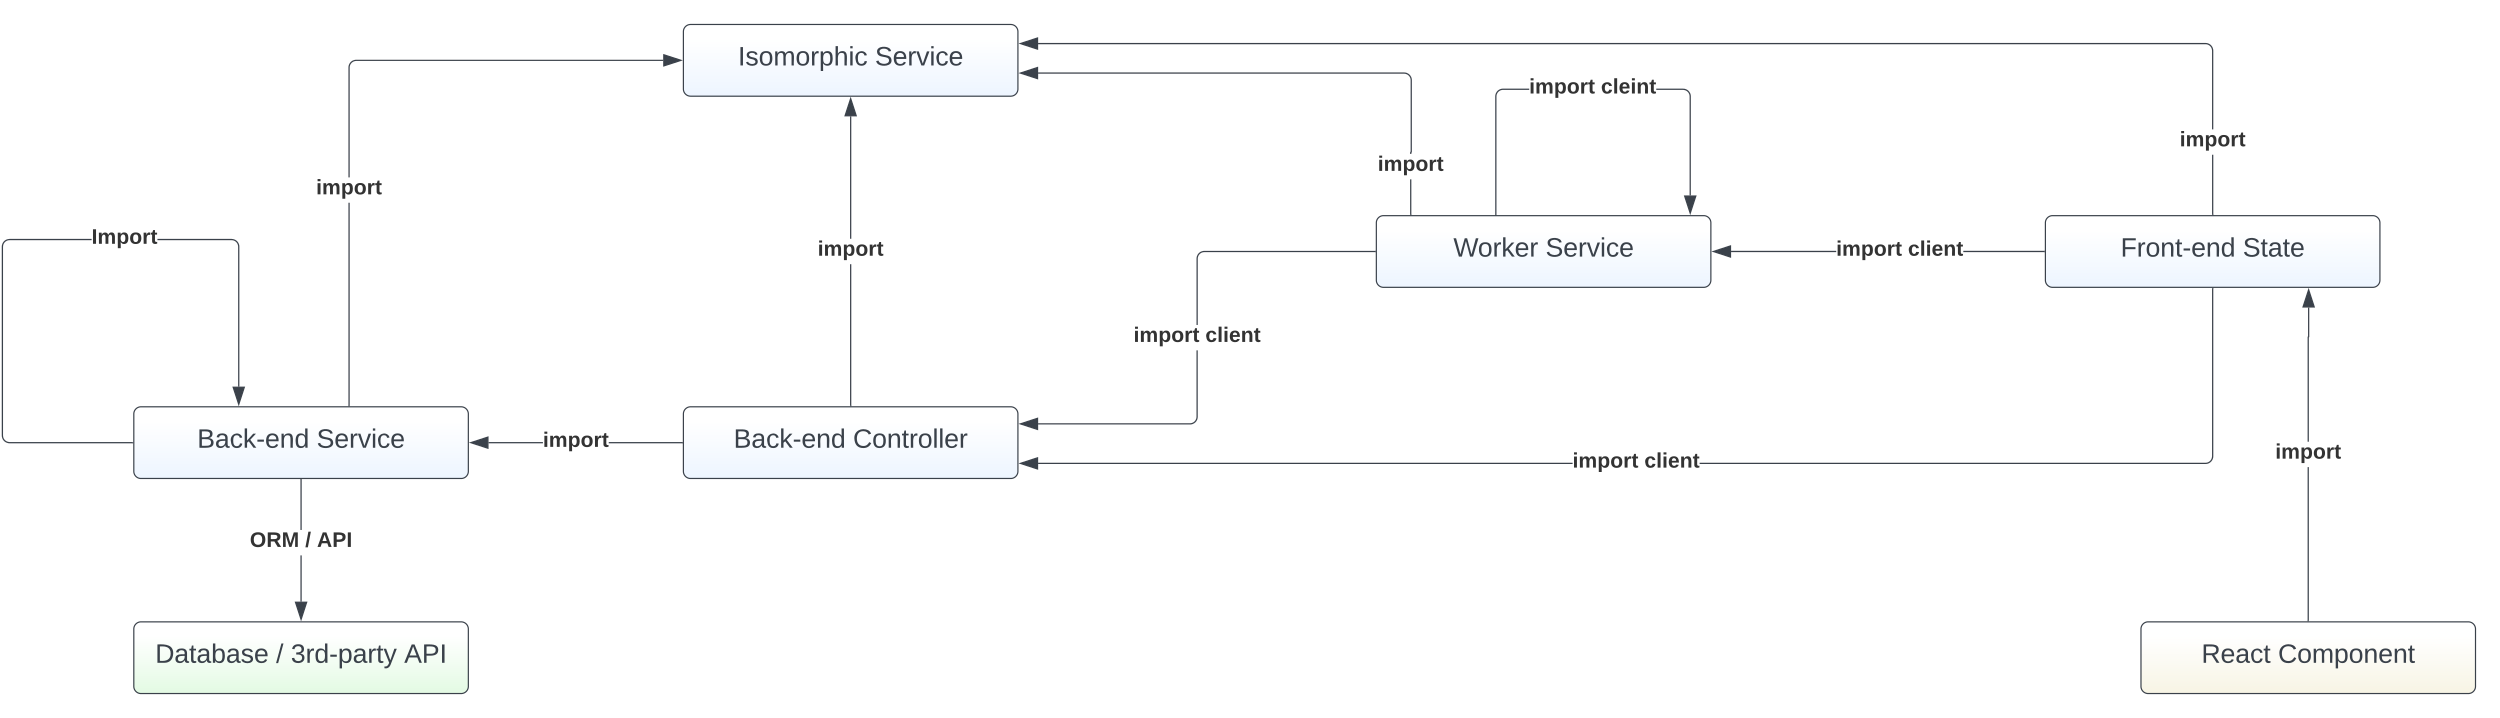 <svg xmlns="http://www.w3.org/2000/svg" xmlns:xlink="http://www.w3.org/1999/xlink" xmlns:lucid="lucid" width="2092.5" height="601"><g transform="translate(712 -79.5)" lucid:page-tab-id="0_0"><path d="M-1000 0h2500v1000h-2500z" fill="#fff"/><path d="M-600 426a6 6 0 0 1 6-6h268a6 6 0 0 1 6 6v48a6 6 0 0 1-6 6h-268a6 6 0 0 1-6-6z" stroke="#3a414a" fill="url(#a)"/><use xlink:href="#b" transform="matrix(1,0,0,1,-588,432) translate(41.056 22.278)"/><use xlink:href="#c" transform="matrix(1,0,0,1,-588,432) translate(140.994 22.278)"/><path d="M-140 426a6 6 0 0 1 6-6h268a6 6 0 0 1 6 6v48a6 6 0 0 1-6 6h-268a6 6 0 0 1-6-6z" stroke="#3a414a" fill="url(#d)"/><use xlink:href="#b" transform="matrix(1,0,0,1,-128,432) translate(30.037 22.278)"/><use xlink:href="#e" transform="matrix(1,0,0,1,-128,432) translate(129.975 22.278)"/><path d="M-257.58 450.5h-45.54v-1h45.54zm116.58 0h-61.42v-1H-141z" stroke="#3a414a" stroke-width=".05" fill="#3a414a"/><path d="M-140.5 450.5h-.5v-1h.5z" fill="#3a414a"/><path d="M-140.47 450.52h-.57v-1.04h.56zm-.52-1v.96h.47v-.96z" stroke="#3a414a" stroke-width=".05" fill="#3a414a"/><path d="M-303.62 454.63l-14.26-4.63 14.26-4.63z" fill="#3a414a"/><path d="M-303.12 455.32L-319.5 450l16.38-5.32zm-13.14-5.32l12.14 3.95v-7.9z" stroke="#3a414a" stroke-width=".05" fill="#3a414a"/><use xlink:href="#f" transform="matrix(1,0,0,1,-257.58,439.333) translate(0 14.222)"/><path d="M1000 266a6 6 0 0 1 6-6h268a6 6 0 0 1 6 6v48a6 6 0 0 1-6 6h-268a6 6 0 0 1-6-6z" stroke="#3a414a" fill="url(#g)"/><use xlink:href="#h" transform="matrix(1,0,0,1,1012,272) translate(50.932 22.278)"/><use xlink:href="#i" transform="matrix(1,0,0,1,1012,272) translate(153.216 22.278)"/><path d="M-140 106a6 6 0 0 1 6-6h268a6 6 0 0 1 6 6v48a6 6 0 0 1-6 6h-268a6 6 0 0 1-6-6z" stroke="#3a414a" fill="url(#j)"/><use xlink:href="#k" transform="matrix(1,0,0,1,-128,112) translate(33.71 22.278)"/><use xlink:href="#c" transform="matrix(1,0,0,1,-128,112) translate(148.34 22.278)"/><path d="M440 266a6 6 0 0 1 6-6h268a6 6 0 0 1 6 6v48a6 6 0 0 1-6 6H446a6 6 0 0 1-6-6z" stroke="#3a414a" fill="url(#l)"/><use xlink:href="#m" transform="matrix(1,0,0,1,452,272) translate(52.444 22.278)"/><use xlink:href="#c" transform="matrix(1,0,0,1,452,272) translate(129.605 22.278)"/><path d="M1080 606a6 6 0 0 1 6-6h268a6 6 0 0 1 6 6v48a6 6 0 0 1-6 6h-268a6 6 0 0 1-6-6z" stroke="#3a414a" fill="url(#n)"/><use xlink:href="#o" transform="matrix(1,0,0,1,1092,612) translate(38.586 22.278)"/><use xlink:href="#p" transform="matrix(1,0,0,1,1092,612) translate(102.722 22.278)"/><path d="M604.22 467.85H156.88v-1h447.34zm536.28-6.48l-.08 1-.24 1-.4.93-.52.87-.66.78-.78.66-.87.54-.94.4-.98.23-1 .08H710.64v-1h423.34l.88-.07.84-.2.8-.33.73-.45.66-.56.55-.66.45-.73.33-.8.2-.84.07-.87V321h1z" stroke="#3a414a" stroke-width=".05" fill="#3a414a"/><path d="M1140.5 321h-1v-.5h1z" fill="#3a414a"/><path d="M1140.53 321.04h-1.06v-.56h1.06zm-1-.52v.47h.94v-.48z" stroke="#3a414a" stroke-width=".05" fill="#3a414a"/><path d="M156.38 472l-14.26-4.65 14.26-4.63z" fill="#3a414a"/><path d="M156.88 472.68l-16.38-5.33 16.38-5.32zm-13.14-5.33l12.14 3.95v-7.9z" stroke="#3a414a" stroke-width=".05" fill="#3a414a"/><use xlink:href="#q" transform="matrix(1,0,0,1,604.224,456.685) translate(0 14.222)"/><use xlink:href="#r" transform="matrix(1,0,0,1,604.224,456.685) translate(60.099 14.222)"/><path d="M824.87 290.5h-88v-1h88zm174.13 0h-67.7v-1H999z" stroke="#3a414a" stroke-width=".05" fill="#3a414a"/><path d="M999.5 290.5h-.5v-1h.5z" fill="#3a414a"/><path d="M999.52 290.52h-.56v-1.04h.56zm-.5-1v.96h.46v-.96z" stroke="#3a414a" stroke-width=".05" fill="#3a414a"/><path d="M736.38 294.63L722.12 290l14.26-4.63z" fill="#3a414a"/><path d="M736.88 295.32L720.5 290l16.38-5.32zM723.74 290l12.14 3.95v-7.9z" stroke="#3a414a" stroke-width=".05" fill="#3a414a"/><use xlink:href="#q" transform="matrix(1,0,0,1,824.867,279.333) translate(0 14.222)"/><use xlink:href="#r" transform="matrix(1,0,0,1,824.867,279.333) translate(60.099 14.222)"/><path d="M290.5 428.3l-.08 1-.24 1-.4.93-.52.87-.66.78-.78.66-.87.53-.94.4-.98.23-1 .08H156.88v-1h127.1l.88-.07.84-.2.8-.32.73-.45.66-.56.55-.66.45-.72.33-.8.2-.84.07-.88V372.8h1zM439 290.5H296.02l-.88.07-.84.2-.8.33-.73.45-.66.56-.55.67-.45.73-.33.8-.2.84-.07.88v55.45h-1v-55.5l.08-1 .24-.98.4-.95.52-.87.66-.78.78-.66.87-.53.94-.38.98-.24 1-.08H439z" stroke="#3a414a" stroke-width=".05" fill="#3a414a"/><path d="M439.5 290.5h-.5v-1h.5z" fill="#3a414a"/><path d="M439.52 290.52h-.56v-1.04h.56zm-.5-1v.96h.46v-.96z" stroke="#3a414a" stroke-width=".05" fill="#3a414a"/><path d="M156.38 438.92l-14.26-4.64 14.26-4.63z" fill="#3a414a"/><path d="M156.88 439.6l-16.38-5.32 16.38-5.32zm-13.14-5.32l12.14 3.95v-7.9z" stroke="#3a414a" stroke-width=".05" fill="#3a414a"/><use xlink:href="#q" transform="matrix(1,0,0,1,236.79,351.474) translate(0 14.222)"/><use xlink:href="#r" transform="matrix(1,0,0,1,236.79,351.474) translate(60.099 14.222)"/><path d="M-419.33 419h-1V249.26h1zm262.45-288.5h-256.94l-.88.07-.84.2-.8.33-.73.45-.65.56-.56.67-.46.73-.32.8-.2.84-.07.88v91.9h-1V136l.07-1 .24-1 .4-.93.52-.87.67-.78.77-.66.87-.53.96-.38 1-.24.98-.08h256.98z" stroke="#3a414a" stroke-width=".05" fill="#3a414a"/><path d="M-142.12 130l-14.26 4.63v-9.27z" fill="#3a414a"/><path d="M-140.5 130l-16.38 5.32v-10.64zm-15.38 3.95l12.14-3.95-12.14-3.95z" stroke="#3a414a" stroke-width=".05" fill="#3a414a"/><path d="M-419.33 419.5h-1v-.5h1z" fill="#3a414a"/><path d="M-419.3 419.52h-1.06v-.56h1.05zm-1-.5v.46h.94V419z" stroke="#3a414a" stroke-width=".05" fill="#3a414a"/><use xlink:href="#f" transform="matrix(1,0,0,1,-447.416,227.929) translate(0 14.222)"/><path d="M.5 419h-1V300.67h1zm0-139.67h-1V176.88h1z" stroke="#3a414a" stroke-width=".05" fill="#3a414a"/><path d="M4.63 176.38h-9.27L0 162.12z" fill="#3a414a"/><path d="M5.32 176.88H-5.32L0 160.5zm-9.27-1h7.9L0 163.74z" stroke="#3a414a" stroke-width=".05" fill="#3a414a"/><path d="M.5 419.5h-1v-.5h1z" fill="#3a414a"/><path d="M.53 419.52H-.54v-.56H.54zm-1-.5v.46h.94V419z" stroke="#3a414a" stroke-width=".05" fill="#3a414a"/><use xlink:href="#f" transform="matrix(1,0,0,1,-27.58,279.333) translate(0 14.222)"/><path d="M469.27 259h-1v-29.35h1zm-5.03-118.76l1 .23.93.4.87.53.78.66.66.78.53.87.4.95.24 1 .08 1v60.04l-.08.3-.36.32v1h-1v-1.4l.18-.37.26-.13v-59.74l-.07-.88-.2-.84-.33-.8-.45-.74-.56-.65-.65-.56-.73-.44-.8-.33-.84-.2-.88-.07H156.88v-1h306.36z" stroke="#3a414a" stroke-width=".05" fill="#3a414a"/><path d="M156.38 145.3l-14.26-4.64 14.26-4.64z" fill="#3a414a"/><path d="M156.88 145.98l-16.38-5.32 16.38-5.33zm-13.14-5.32l12.14 3.94v-7.9z" stroke="#3a414a" stroke-width=".05" fill="#3a414a"/><path d="M469.27 259.5h-1v-.5h1z" fill="#3a414a"/><path d="M469.3 259.52h-1.06v-.56h1.05zm-1-.5v.46h.94V259z" stroke="#3a414a" stroke-width=".05" fill="#3a414a"/><use xlink:href="#f" transform="matrix(1,0,0,1,441.186,208.317) translate(0 14.222)"/><path d="M1140.5 259h-1v-49.93h1zm-5.48-143.47l1 .24.93.4.87.53.78.66.66.78.53.86.38.95.24 1 .08 1v65.78h-1v-65.75l-.07-.88-.2-.84-.33-.8-.45-.74-.56-.65-.67-.56-.73-.44-.8-.33-.84-.2-.88-.07h-977.1v-1h977.14z" stroke="#3a414a" stroke-width=".05" fill="#3a414a"/><path d="M1140.5 259.5h-1v-.5h1z" fill="#3a414a"/><path d="M1140.53 259.52h-1.06v-.56h1.06zm-1-.5v.46h.94V259z" stroke="#3a414a" stroke-width=".05" fill="#3a414a"/><path d="M156.38 120.6l-14.26-4.64 14.26-4.64z" fill="#3a414a"/><path d="M156.88 121.28l-16.38-5.32 16.38-5.33zm-13.14-5.32l12.14 3.94V112z" stroke="#3a414a" stroke-width=".05" fill="#3a414a"/><use xlink:href="#f" transform="matrix(1,0,0,1,1112.42,187.733) translate(0 14.222)"/><path d="M1220.5 599h-1V470.5h1zm.33-237.56l-.17.4-.16.06v87.27h-1v-87.6l.17-.4.16-.07v-24.22h1z" stroke="#3a414a" stroke-width=".05" fill="#3a414a"/><path d="M1220.5 599.5h-1v-.5h1z" fill="#3a414a"/><path d="M1220.53 599.52h-1.06v-.56h1.06zm-1-.5v.46h.94V599z" stroke="#3a414a" stroke-width=".05" fill="#3a414a"/><path d="M1224.96 336.38h-9.27l4.63-14.26z" fill="#3a414a"/><path d="M1225.65 336.88H1215l5.33-16.38zm-9.27-1h7.9l-3.95-12.14z" stroke="#3a414a" stroke-width=".05" fill="#3a414a"/><use xlink:href="#f" transform="matrix(1,0,0,1,1192.42,449.169) translate(0 14.222)"/><path d="M-600 606a6 6 0 0 1 6-6h268a6 6 0 0 1 6 6v48a6 6 0 0 1-6 6h-268a6 6 0 0 1-6-6z" stroke="#3a414a" fill="url(#s)"/><use xlink:href="#t" transform="matrix(1,0,0,1,-588,612) translate(5.901 22.278)"/><use xlink:href="#u" transform="matrix(1,0,0,1,-588,612) translate(107.074 22.278)"/><use xlink:href="#v" transform="matrix(1,0,0,1,-588,612) translate(119.42 22.278)"/><use xlink:href="#w" transform="matrix(1,0,0,1,-588,612) translate(214.296 22.278)"/><path d="M-459.5 583.12h-1V544.4h1zm0-60.05h-1V481h1z" stroke="#3a414a" stroke-width=".05" fill="#3a414a"/><path d="M-459.5 481h-1v-.5h1z" fill="#3a414a"/><path d="M-459.48 481.04h-1.04v-.56h1.04zm-1-.52v.47h.96v-.48z" stroke="#3a414a" stroke-width=".05" fill="#3a414a"/><path d="M-460 597.88l-4.63-14.26h9.26z" fill="#3a414a"/><path d="M-460 599.5l-5.32-16.38h10.64zm-3.95-15.38l3.95 12.14 3.95-12.14z" stroke="#3a414a" stroke-width=".05" fill="#3a414a"/><use xlink:href="#x" transform="matrix(1,0,0,1,-502.889,523.069) translate(0 14.222)"/><use xlink:href="#y" transform="matrix(1,0,0,1,-502.889,523.069) translate(46.321 14.222)"/><use xlink:href="#z" transform="matrix(1,0,0,1,-502.889,523.069) translate(56.198 14.222)"/><path d="M-635.35 280.5h-68.63l-.88.07-.84.2-.8.33-.73.45-.66.56-.55.67-.45.73-.33.8-.2.84-.07.88v157.96l.07.88.2.84.33.8.45.73.56.66.67.55.73.45.8.33.84.2.88.07H-601v1h-103.02l-1-.08-1-.24-.93-.4-.87-.52-.78-.66-.66-.78-.53-.87-.38-.94-.24-.98-.08-1V285.98l.08-1 .24-1 .4-.93.52-.87.66-.78.78-.66.87-.53.94-.38.98-.24 1-.08h68.67zm118.2-.92l.98.24.95.4.87.52.77.66.66.78.54.87.4.94.23.98.07 1v117.14h-1v-117.1l-.07-.88-.2-.84-.33-.8-.45-.73-.56-.66-.64-.55-.74-.45-.8-.33-.84-.2-.88-.07h-62v-1h62.04z" stroke="#3a414a" stroke-width=".05" fill="#3a414a"/><path d="M-600.5 450.5h-.5v-1h.5z" fill="#3a414a"/><path d="M-600.48 450.52h-.56v-1.04h.56zm-.5-1v.96h.46v-.96z" stroke="#3a414a" stroke-width=".05" fill="#3a414a"/><path d="M-512.17 417.88l-4.64-14.26h9.26z" fill="#3a414a"/><path d="M-512.17 419.5l-5.33-16.38h10.65zm-3.95-15.38l3.95 12.14 3.94-12.14z" stroke="#3a414a" stroke-width=".05" fill="#3a414a"/><g><use xlink:href="#A" transform="matrix(1,0,0,1,-635.348,269.333) translate(0 14.222)"/></g><path d="M567.9 154.7h-21.88l-.88.08-.84.2-.8.33-.73.46-.66.56-.55.66-.45.73-.33.8-.2.85-.07.88v99.27h-1v-99.3l.08-1 .24-1 .4-.94.52-.87.66-.8.78-.65.87-.53.94-.4.98-.23 1-.1h21.92zm129.84-.9l1 .22.94.4.87.53.77.66.66.8.54.86.4.94.23 1 .07 1v82.92h-1v-82.9l-.07-.87-.2-.84-.33-.8-.45-.72-.56-.66-.64-.56-.74-.45-.8-.32-.84-.2-.88-.07h-22.38v-1h22.42z" stroke="#3a414a" stroke-width=".05" fill="#3a414a"/><path d="M540.5 260h-1v-.5h1z" stroke="#3a414a" stroke-width=".05" fill="#3a414a"/><path d="M702.72 257.88l-4.63-14.26h9.26z" fill="#3a414a"/><path d="M702.72 259.5l-5.32-16.38h10.65zm-3.94-15.38l3.94 12.14 3.95-12.14z" stroke="#3a414a" stroke-width=".05" fill="#3a414a"/><g><use xlink:href="#q" transform="matrix(1,0,0,1,567.902,143.542) translate(0 14.222)"/><use xlink:href="#B" transform="matrix(1,0,0,1,567.902,143.542) translate(60.099 14.222)"/></g><defs><linearGradient gradientUnits="userSpaceOnUse" id="a" x1="-600" y1="420" x2="-600" y2="480"><stop offset="0%" stop-color="#fff"/><stop offset="20%" stop-color="#fff"/><stop offset="100%" stop-color="#edf5ff"/></linearGradient><path fill="#3a414a" d="M160-131c35 5 61 23 61 61C221 17 115-2 30 0v-248c76 3 177-17 177 60 0 33-19 50-47 57zm-97-11c50-1 110 9 110-42 0-47-63-36-110-37v79zm0 115c55-2 124 14 124-45 0-56-70-42-124-44v89" id="C"/><path fill="#3a414a" d="M141-36C126-15 110 5 73 4 37 3 15-17 15-53c-1-64 63-63 125-63 3-35-9-54-41-54-24 1-41 7-42 31l-33-3c5-37 33-52 76-52 45 0 72 20 72 64v82c-1 20 7 32 28 27v20c-31 9-61-2-59-35zM48-53c0 20 12 33 32 33 41-3 63-29 60-74-43 2-92-5-92 41" id="D"/><path fill="#3a414a" d="M96-169c-40 0-48 33-48 73s9 75 48 75c24 0 41-14 43-38l32 2c-6 37-31 61-74 61-59 0-76-41-82-99-10-93 101-131 147-64 4 7 5 14 7 22l-32 3c-4-21-16-35-41-35" id="E"/><path fill="#3a414a" d="M143 0L79-87 56-68V0H24v-261h32v163l83-92h37l-77 82L181 0h-38" id="F"/><path fill="#3a414a" d="M16-82v-28h88v28H16" id="G"/><path fill="#3a414a" d="M100-194c63 0 86 42 84 106H49c0 40 14 67 53 68 26 1 43-12 49-29l28 8c-11 28-37 45-77 45C44 4 14-33 15-96c1-61 26-98 85-98zm52 81c6-60-76-77-97-28-3 7-6 17-6 28h103" id="H"/><path fill="#3a414a" d="M117-194c89-4 53 116 60 194h-32v-121c0-31-8-49-39-48C34-167 62-67 57 0H25l-1-190h30c1 10-1 24 2 32 11-22 29-35 61-36" id="I"/><path fill="#3a414a" d="M85-194c31 0 48 13 60 33l-1-100h32l1 261h-30c-2-10 0-23-3-31C134-8 116 4 85 4 32 4 16-35 15-94c0-66 23-100 70-100zm9 24c-40 0-46 34-46 75 0 40 6 74 45 74 42 0 51-32 51-76 0-42-9-74-50-73" id="J"/><g id="b"><use transform="matrix(0.062,0,0,0.062,0,0)" xlink:href="#C"/><use transform="matrix(0.062,0,0,0.062,14.815,0)" xlink:href="#D"/><use transform="matrix(0.062,0,0,0.062,27.16,0)" xlink:href="#E"/><use transform="matrix(0.062,0,0,0.062,38.272,0)" xlink:href="#F"/><use transform="matrix(0.062,0,0,0.062,49.383,0)" xlink:href="#G"/><use transform="matrix(0.062,0,0,0.062,56.728,0)" xlink:href="#H"/><use transform="matrix(0.062,0,0,0.062,69.074,0)" xlink:href="#I"/><use transform="matrix(0.062,0,0,0.062,81.42,0)" xlink:href="#J"/></g><path fill="#3a414a" d="M185-189c-5-48-123-54-124 2 14 75 158 14 163 119 3 78-121 87-175 55-17-10-28-26-33-46l33-7c5 56 141 63 141-1 0-78-155-14-162-118-5-82 145-84 179-34 5 7 8 16 11 25" id="K"/><path fill="#3a414a" d="M114-163C36-179 61-72 57 0H25l-1-190h30c1 12-1 29 2 39 6-27 23-49 58-41v29" id="L"/><path fill="#3a414a" d="M108 0H70L1-190h34L89-25l56-165h34" id="M"/><path fill="#3a414a" d="M24-231v-30h32v30H24zM24 0v-190h32V0H24" id="N"/><g id="c"><use transform="matrix(0.062,0,0,0.062,0,0)" xlink:href="#K"/><use transform="matrix(0.062,0,0,0.062,14.815,0)" xlink:href="#H"/><use transform="matrix(0.062,0,0,0.062,27.16,0)" xlink:href="#L"/><use transform="matrix(0.062,0,0,0.062,34.506,0)" xlink:href="#M"/><use transform="matrix(0.062,0,0,0.062,45.617,0)" xlink:href="#N"/><use transform="matrix(0.062,0,0,0.062,50.494,0)" xlink:href="#E"/><use transform="matrix(0.062,0,0,0.062,61.605,0)" xlink:href="#H"/></g><linearGradient gradientUnits="userSpaceOnUse" id="d" x1="-140" y1="420" x2="-140" y2="480"><stop offset="0%" stop-color="#fff"/><stop offset="20%" stop-color="#fff"/><stop offset="100%" stop-color="#edf5ff"/></linearGradient><path fill="#3a414a" d="M212-179c-10-28-35-45-73-45-59 0-87 40-87 99 0 60 29 101 89 101 43 0 62-24 78-52l27 14C228-24 195 4 139 4 59 4 22-46 18-125c-6-104 99-153 187-111 19 9 31 26 39 46" id="O"/><path fill="#3a414a" d="M100-194c62-1 85 37 85 99 1 63-27 99-86 99S16-35 15-95c0-66 28-99 85-99zM99-20c44 1 53-31 53-75 0-43-8-75-51-75s-53 32-53 75 10 74 51 75" id="P"/><path fill="#3a414a" d="M59-47c-2 24 18 29 38 22v24C64 9 27 4 27-40v-127H5v-23h24l9-43h21v43h35v23H59v120" id="Q"/><path fill="#3a414a" d="M24 0v-261h32V0H24" id="R"/><g id="e"><use transform="matrix(0.062,0,0,0.062,0,0)" xlink:href="#O"/><use transform="matrix(0.062,0,0,0.062,15.988,0)" xlink:href="#P"/><use transform="matrix(0.062,0,0,0.062,28.333,0)" xlink:href="#I"/><use transform="matrix(0.062,0,0,0.062,40.679,0)" xlink:href="#Q"/><use transform="matrix(0.062,0,0,0.062,46.852,0)" xlink:href="#L"/><use transform="matrix(0.062,0,0,0.062,54.198,0)" xlink:href="#P"/><use transform="matrix(0.062,0,0,0.062,66.543,0)" xlink:href="#R"/><use transform="matrix(0.062,0,0,0.062,71.42,0)" xlink:href="#R"/><use transform="matrix(0.062,0,0,0.062,76.296,0)" xlink:href="#H"/><use transform="matrix(0.062,0,0,0.062,88.642,0)" xlink:href="#L"/></g><path fill="#333" d="M25-224v-37h50v37H25zM25 0v-190h50V0H25" id="S"/><path fill="#333" d="M220-157c-53 9-28 100-34 157h-49v-107c1-27-5-49-29-50C55-147 81-57 75 0H25l-1-190h47c2 12-1 28 3 38 10-53 101-56 108 0 13-22 24-43 59-42 82 1 51 116 57 194h-49v-107c-1-25-5-48-29-50" id="T"/><path fill="#333" d="M135-194c53 0 70 44 70 98 0 56-19 98-73 100-31 1-45-17-59-34 3 33 2 69 2 105H25l-1-265h48c2 10 0 23 3 31 11-24 29-35 60-35zM114-30c33 0 39-31 40-66 0-38-9-64-40-64-56 0-55 130 0 130" id="U"/><path fill="#333" d="M110-194c64 0 96 36 96 99 0 64-35 99-97 99-61 0-95-36-95-99 0-62 34-99 96-99zm-1 164c35 0 45-28 45-65 0-40-10-65-43-65-34 0-45 26-45 65 0 36 10 65 43 65" id="V"/><path fill="#333" d="M135-150c-39-12-60 13-60 57V0H25l-1-190h47c2 13-1 29 3 40 6-28 27-53 61-41v41" id="W"/><path fill="#333" d="M115-3C79 11 28 4 28-45v-112H4v-33h27l15-45h31v45h36v33H77v99c-1 23 16 31 38 25v30" id="X"/><g id="f"><use transform="matrix(0.049,0,0,0.049,0,0)" xlink:href="#S"/><use transform="matrix(0.049,0,0,0.049,4.938,0)" xlink:href="#T"/><use transform="matrix(0.049,0,0,0.049,20.741,0)" xlink:href="#U"/><use transform="matrix(0.049,0,0,0.049,31.556,0)" xlink:href="#V"/><use transform="matrix(0.049,0,0,0.049,42.37,0)" xlink:href="#W"/><use transform="matrix(0.049,0,0,0.049,49.284,0)" xlink:href="#X"/></g><linearGradient gradientUnits="userSpaceOnUse" id="g" x1="1000" y1="260" x2="1000" y2="320"><stop offset="0%" stop-color="#fff"/><stop offset="20%" stop-color="#fff"/><stop offset="100%" stop-color="#edf5ff"/></linearGradient><path fill="#3a414a" d="M63-220v92h138v28H63V0H30v-248h175v28H63" id="Y"/><g id="h"><use transform="matrix(0.062,0,0,0.062,0,0)" xlink:href="#Y"/><use transform="matrix(0.062,0,0,0.062,13.519,0)" xlink:href="#L"/><use transform="matrix(0.062,0,0,0.062,20.864,0)" xlink:href="#P"/><use transform="matrix(0.062,0,0,0.062,33.21,0)" xlink:href="#I"/><use transform="matrix(0.062,0,0,0.062,45.556,0)" xlink:href="#Q"/><use transform="matrix(0.062,0,0,0.062,51.728,0)" xlink:href="#G"/><use transform="matrix(0.062,0,0,0.062,59.074,0)" xlink:href="#H"/><use transform="matrix(0.062,0,0,0.062,71.42,0)" xlink:href="#I"/><use transform="matrix(0.062,0,0,0.062,83.765,0)" xlink:href="#J"/></g><g id="i"><use transform="matrix(0.062,0,0,0.062,0,0)" xlink:href="#K"/><use transform="matrix(0.062,0,0,0.062,14.815,0)" xlink:href="#Q"/><use transform="matrix(0.062,0,0,0.062,20.988,0)" xlink:href="#D"/><use transform="matrix(0.062,0,0,0.062,33.333,0)" xlink:href="#Q"/><use transform="matrix(0.062,0,0,0.062,39.506,0)" xlink:href="#H"/></g><linearGradient gradientUnits="userSpaceOnUse" id="j" x1="-140" y1="100" x2="-140" y2="160"><stop offset="0%" stop-color="#fff"/><stop offset="20%" stop-color="#fff"/><stop offset="100%" stop-color="#edf5ff"/></linearGradient><path fill="#3a414a" d="M33 0v-248h34V0H33" id="Z"/><path fill="#3a414a" d="M135-143c-3-34-86-38-87 0 15 53 115 12 119 90S17 21 10-45l28-5c4 36 97 45 98 0-10-56-113-15-118-90-4-57 82-63 122-42 12 7 21 19 24 35" id="aa"/><path fill="#3a414a" d="M210-169c-67 3-38 105-44 169h-31v-121c0-29-5-50-35-48C34-165 62-65 56 0H25l-1-190h30c1 10-1 24 2 32 10-44 99-50 107 0 11-21 27-35 58-36 85-2 47 119 55 194h-31v-121c0-29-5-49-35-48" id="ab"/><path fill="#3a414a" d="M115-194c55 1 70 41 70 98S169 2 115 4C84 4 66-9 55-30l1 105H24l-1-265h31l2 30c10-21 28-34 59-34zm-8 174c40 0 45-34 45-75s-6-73-45-74c-42 0-51 32-51 76 0 43 10 73 51 73" id="ac"/><path fill="#3a414a" d="M106-169C34-169 62-67 57 0H25v-261h32l-1 103c12-21 28-36 61-36 89 0 53 116 60 194h-32v-121c2-32-8-49-39-48" id="ad"/><g id="k"><use transform="matrix(0.062,0,0,0.062,0,0)" xlink:href="#Z"/><use transform="matrix(0.062,0,0,0.062,6.173,0)" xlink:href="#aa"/><use transform="matrix(0.062,0,0,0.062,17.284,0)" xlink:href="#P"/><use transform="matrix(0.062,0,0,0.062,29.63,0)" xlink:href="#ab"/><use transform="matrix(0.062,0,0,0.062,48.086,0)" xlink:href="#P"/><use transform="matrix(0.062,0,0,0.062,60.432,0)" xlink:href="#L"/><use transform="matrix(0.062,0,0,0.062,67.778,0)" xlink:href="#ac"/><use transform="matrix(0.062,0,0,0.062,80.123,0)" xlink:href="#ad"/><use transform="matrix(0.062,0,0,0.062,92.469,0)" xlink:href="#N"/><use transform="matrix(0.062,0,0,0.062,97.346,0)" xlink:href="#E"/></g><linearGradient gradientUnits="userSpaceOnUse" id="l" x1="440" y1="260" x2="440" y2="320"><stop offset="0%" stop-color="#fff"/><stop offset="20%" stop-color="#fff"/><stop offset="100%" stop-color="#edf5ff"/></linearGradient><path fill="#3a414a" d="M266 0h-40l-56-210L115 0H75L2-248h35L96-30l15-64 43-154h32l59 218 59-218h35" id="ae"/><g id="m"><use transform="matrix(0.062,0,0,0.062,0,0)" xlink:href="#ae"/><use transform="matrix(0.062,0,0,0.062,20.494,0)" xlink:href="#P"/><use transform="matrix(0.062,0,0,0.062,32.84,0)" xlink:href="#L"/><use transform="matrix(0.062,0,0,0.062,40.185,0)" xlink:href="#F"/><use transform="matrix(0.062,0,0,0.062,51.296,0)" xlink:href="#H"/><use transform="matrix(0.062,0,0,0.062,63.642,0)" xlink:href="#L"/></g><linearGradient gradientUnits="userSpaceOnUse" id="n" x1="1080" y1="600" x2="1080" y2="660"><stop offset="0%" stop-color="#fff"/><stop offset="20%" stop-color="#fff"/><stop offset="100%" stop-color="#f7f4e4"/></linearGradient><path fill="#3a414a" d="M233-177c-1 41-23 64-60 70L243 0h-38l-65-103H63V0H30v-248c88 3 205-21 203 71zM63-129c60-2 137 13 137-47 0-61-80-42-137-45v92" id="af"/><g id="o"><use transform="matrix(0.062,0,0,0.062,0,0)" xlink:href="#af"/><use transform="matrix(0.062,0,0,0.062,15.988,0)" xlink:href="#H"/><use transform="matrix(0.062,0,0,0.062,28.333,0)" xlink:href="#D"/><use transform="matrix(0.062,0,0,0.062,40.679,0)" xlink:href="#E"/><use transform="matrix(0.062,0,0,0.062,51.79,0)" xlink:href="#Q"/></g><g id="p"><use transform="matrix(0.062,0,0,0.062,0,0)" xlink:href="#O"/><use transform="matrix(0.062,0,0,0.062,15.988,0)" xlink:href="#P"/><use transform="matrix(0.062,0,0,0.062,28.333,0)" xlink:href="#ab"/><use transform="matrix(0.062,0,0,0.062,46.79,0)" xlink:href="#ac"/><use transform="matrix(0.062,0,0,0.062,59.136,0)" xlink:href="#P"/><use transform="matrix(0.062,0,0,0.062,71.481,0)" xlink:href="#I"/><use transform="matrix(0.062,0,0,0.062,83.827,0)" xlink:href="#H"/><use transform="matrix(0.062,0,0,0.062,96.173,0)" xlink:href="#I"/><use transform="matrix(0.062,0,0,0.062,108.519,0)" xlink:href="#Q"/></g><g id="q"><use transform="matrix(0.049,0,0,0.049,0,0)" xlink:href="#S"/><use transform="matrix(0.049,0,0,0.049,4.938,0)" xlink:href="#T"/><use transform="matrix(0.049,0,0,0.049,20.741,0)" xlink:href="#U"/><use transform="matrix(0.049,0,0,0.049,31.556,0)" xlink:href="#V"/><use transform="matrix(0.049,0,0,0.049,42.37,0)" xlink:href="#W"/><use transform="matrix(0.049,0,0,0.049,49.284,0)" xlink:href="#X"/></g><path fill="#333" d="M190-63c-7 42-38 67-86 67-59 0-84-38-90-98-12-110 154-137 174-36l-49 2c-2-19-15-32-35-32-30 0-35 28-38 64-6 74 65 87 74 30" id="ag"/><path fill="#333" d="M25 0v-261h50V0H25" id="ah"/><path fill="#333" d="M185-48c-13 30-37 53-82 52C43 2 14-33 14-96s30-98 90-98c62 0 83 45 84 108H66c0 31 8 55 39 56 18 0 30-7 34-22zm-45-69c5-46-57-63-70-21-2 6-4 13-4 21h74" id="ai"/><path fill="#333" d="M135-194c87-1 58 113 63 194h-50c-7-57 23-157-34-157-59 0-34 97-39 157H25l-1-190h47c2 12-1 28 3 38 12-26 28-41 61-42" id="aj"/><g id="r"><use transform="matrix(0.049,0,0,0.049,0,0)" xlink:href="#ag"/><use transform="matrix(0.049,0,0,0.049,9.877,0)" xlink:href="#ah"/><use transform="matrix(0.049,0,0,0.049,14.815,0)" xlink:href="#S"/><use transform="matrix(0.049,0,0,0.049,19.753,0)" xlink:href="#ai"/><use transform="matrix(0.049,0,0,0.049,29.63,0)" xlink:href="#aj"/><use transform="matrix(0.049,0,0,0.049,40.444,0)" xlink:href="#X"/></g><linearGradient gradientUnits="userSpaceOnUse" id="s" x1="-600" y1="600" x2="-600" y2="660"><stop offset="0%" stop-color="#fff"/><stop offset="20%" stop-color="#fff"/><stop offset="99.59%" stop-color="#e3fae3"/></linearGradient><path fill="#3a414a" d="M30-248c118-7 216 8 213 122C240-48 200 0 122 0H30v-248zM63-27c89 8 146-16 146-99s-60-101-146-95v194" id="ak"/><path fill="#3a414a" d="M115-194c53 0 69 39 70 98 0 66-23 100-70 100C84 3 66-7 56-30L54 0H23l1-261h32v101c10-23 28-34 59-34zm-8 174c40 0 45-34 45-75 0-40-5-75-45-74-42 0-51 32-51 76 0 43 10 73 51 73" id="al"/><g id="t"><use transform="matrix(0.062,0,0,0.062,0,0)" xlink:href="#ak"/><use transform="matrix(0.062,0,0,0.062,15.988,0)" xlink:href="#D"/><use transform="matrix(0.062,0,0,0.062,28.333,0)" xlink:href="#Q"/><use transform="matrix(0.062,0,0,0.062,34.506,0)" xlink:href="#D"/><use transform="matrix(0.062,0,0,0.062,46.852,0)" xlink:href="#al"/><use transform="matrix(0.062,0,0,0.062,59.198,0)" xlink:href="#D"/><use transform="matrix(0.062,0,0,0.062,71.543,0)" xlink:href="#aa"/><use transform="matrix(0.062,0,0,0.062,82.654,0)" xlink:href="#H"/></g><path fill="#3a414a" d="M0 4l72-265h28L28 4H0" id="am"/><use transform="matrix(0.062,0,0,0.062,0,0)" xlink:href="#am" id="u"/><path fill="#3a414a" d="M126-127c33 6 58 20 58 59 0 88-139 92-164 29-3-8-5-16-6-25l32-3c6 27 21 44 54 44 32 0 52-15 52-46 0-38-36-46-79-43v-28c39 1 72-4 72-42 0-27-17-43-46-43-28 0-47 15-49 41l-32-3c6-42 35-63 81-64 48-1 79 21 79 65 0 36-21 52-52 59" id="an"/><path fill="#3a414a" d="M179-190L93 31C79 59 56 82 12 73V49c39 6 53-20 64-50L1-190h34L92-34l54-156h33" id="ao"/><g id="v"><use transform="matrix(0.062,0,0,0.062,0,0)" xlink:href="#an"/><use transform="matrix(0.062,0,0,0.062,12.346,0)" xlink:href="#L"/><use transform="matrix(0.062,0,0,0.062,19.691,0)" xlink:href="#J"/><use transform="matrix(0.062,0,0,0.062,32.037,0)" xlink:href="#G"/><use transform="matrix(0.062,0,0,0.062,39.383,0)" xlink:href="#ac"/><use transform="matrix(0.062,0,0,0.062,51.728,0)" xlink:href="#D"/><use transform="matrix(0.062,0,0,0.062,64.074,0)" xlink:href="#L"/><use transform="matrix(0.062,0,0,0.062,71.42,0)" xlink:href="#Q"/><use transform="matrix(0.062,0,0,0.062,77.593,0)" xlink:href="#ao"/></g><path fill="#3a414a" d="M205 0l-28-72H64L36 0H1l101-248h38L239 0h-34zm-38-99l-47-123c-12 45-31 82-46 123h93" id="ap"/><path fill="#3a414a" d="M30-248c87 1 191-15 191 75 0 78-77 80-158 76V0H30v-248zm33 125c57 0 124 11 124-50 0-59-68-47-124-48v98" id="aq"/><g id="w"><use transform="matrix(0.062,0,0,0.062,0,0)" xlink:href="#ap"/><use transform="matrix(0.062,0,0,0.062,14.815,0)" xlink:href="#aq"/><use transform="matrix(0.062,0,0,0.062,29.63,0)" xlink:href="#Z"/></g><path fill="#333" d="M140-251c80 0 125 45 125 126S219 4 139 4C58 4 15-44 15-125s44-126 125-126zm-1 214c52 0 73-35 73-88 0-50-21-86-72-86-52 0-73 35-73 86s22 88 72 88" id="ar"/><path fill="#333" d="M240-174c0 40-23 61-54 70L253 0h-59l-57-94H76V0H24v-248c93 4 217-23 216 74zM76-134c48-2 112 12 112-38 0-48-66-32-112-35v73" id="as"/><path fill="#333" d="M230 0l2-204L168 0h-37L68-204 70 0H24v-248h70l56 185 57-185h69V0h-46" id="at"/><g id="x"><use transform="matrix(0.049,0,0,0.049,0,0)" xlink:href="#ar"/><use transform="matrix(0.049,0,0,0.049,13.827,0)" xlink:href="#as"/><use transform="matrix(0.049,0,0,0.049,26.617,0)" xlink:href="#at"/></g><path fill="#333" d="M4 7l51-268h42L46 7H4" id="au"/><use transform="matrix(0.049,0,0,0.049,0,0)" xlink:href="#au" id="y"/><path fill="#333" d="M199 0l-22-63H83L61 0H9l90-248h61L250 0h-51zm-33-102l-36-108c-10 38-24 72-36 108h72" id="av"/><path fill="#333" d="M24-248c93 1 206-16 204 79-1 75-69 88-152 82V0H24v-248zm52 121c47 0 100 7 100-41 0-47-54-39-100-39v80" id="aw"/><path fill="#333" d="M24 0v-248h52V0H24" id="ax"/><g id="z"><use transform="matrix(0.049,0,0,0.049,0,0)" xlink:href="#av"/><use transform="matrix(0.049,0,0,0.049,12.79,0)" xlink:href="#aw"/><use transform="matrix(0.049,0,0,0.049,24.642,0)" xlink:href="#ax"/></g><g id="A"><use transform="matrix(0.049,0,0,0.049,0,0)" xlink:href="#ax"/><use transform="matrix(0.049,0,0,0.049,4.938,0)" xlink:href="#T"/><use transform="matrix(0.049,0,0,0.049,20.741,0)" xlink:href="#U"/><use transform="matrix(0.049,0,0,0.049,31.556,0)" xlink:href="#V"/><use transform="matrix(0.049,0,0,0.049,42.37,0)" xlink:href="#W"/><use transform="matrix(0.049,0,0,0.049,49.284,0)" xlink:href="#X"/></g><g id="B"><use transform="matrix(0.049,0,0,0.049,0,0)" xlink:href="#ag"/><use transform="matrix(0.049,0,0,0.049,9.877,0)" xlink:href="#ah"/><use transform="matrix(0.049,0,0,0.049,14.815,0)" xlink:href="#ai"/><use transform="matrix(0.049,0,0,0.049,24.691,0)" xlink:href="#S"/><use transform="matrix(0.049,0,0,0.049,29.63,0)" xlink:href="#aj"/><use transform="matrix(0.049,0,0,0.049,40.444,0)" xlink:href="#X"/></g></defs></g></svg>